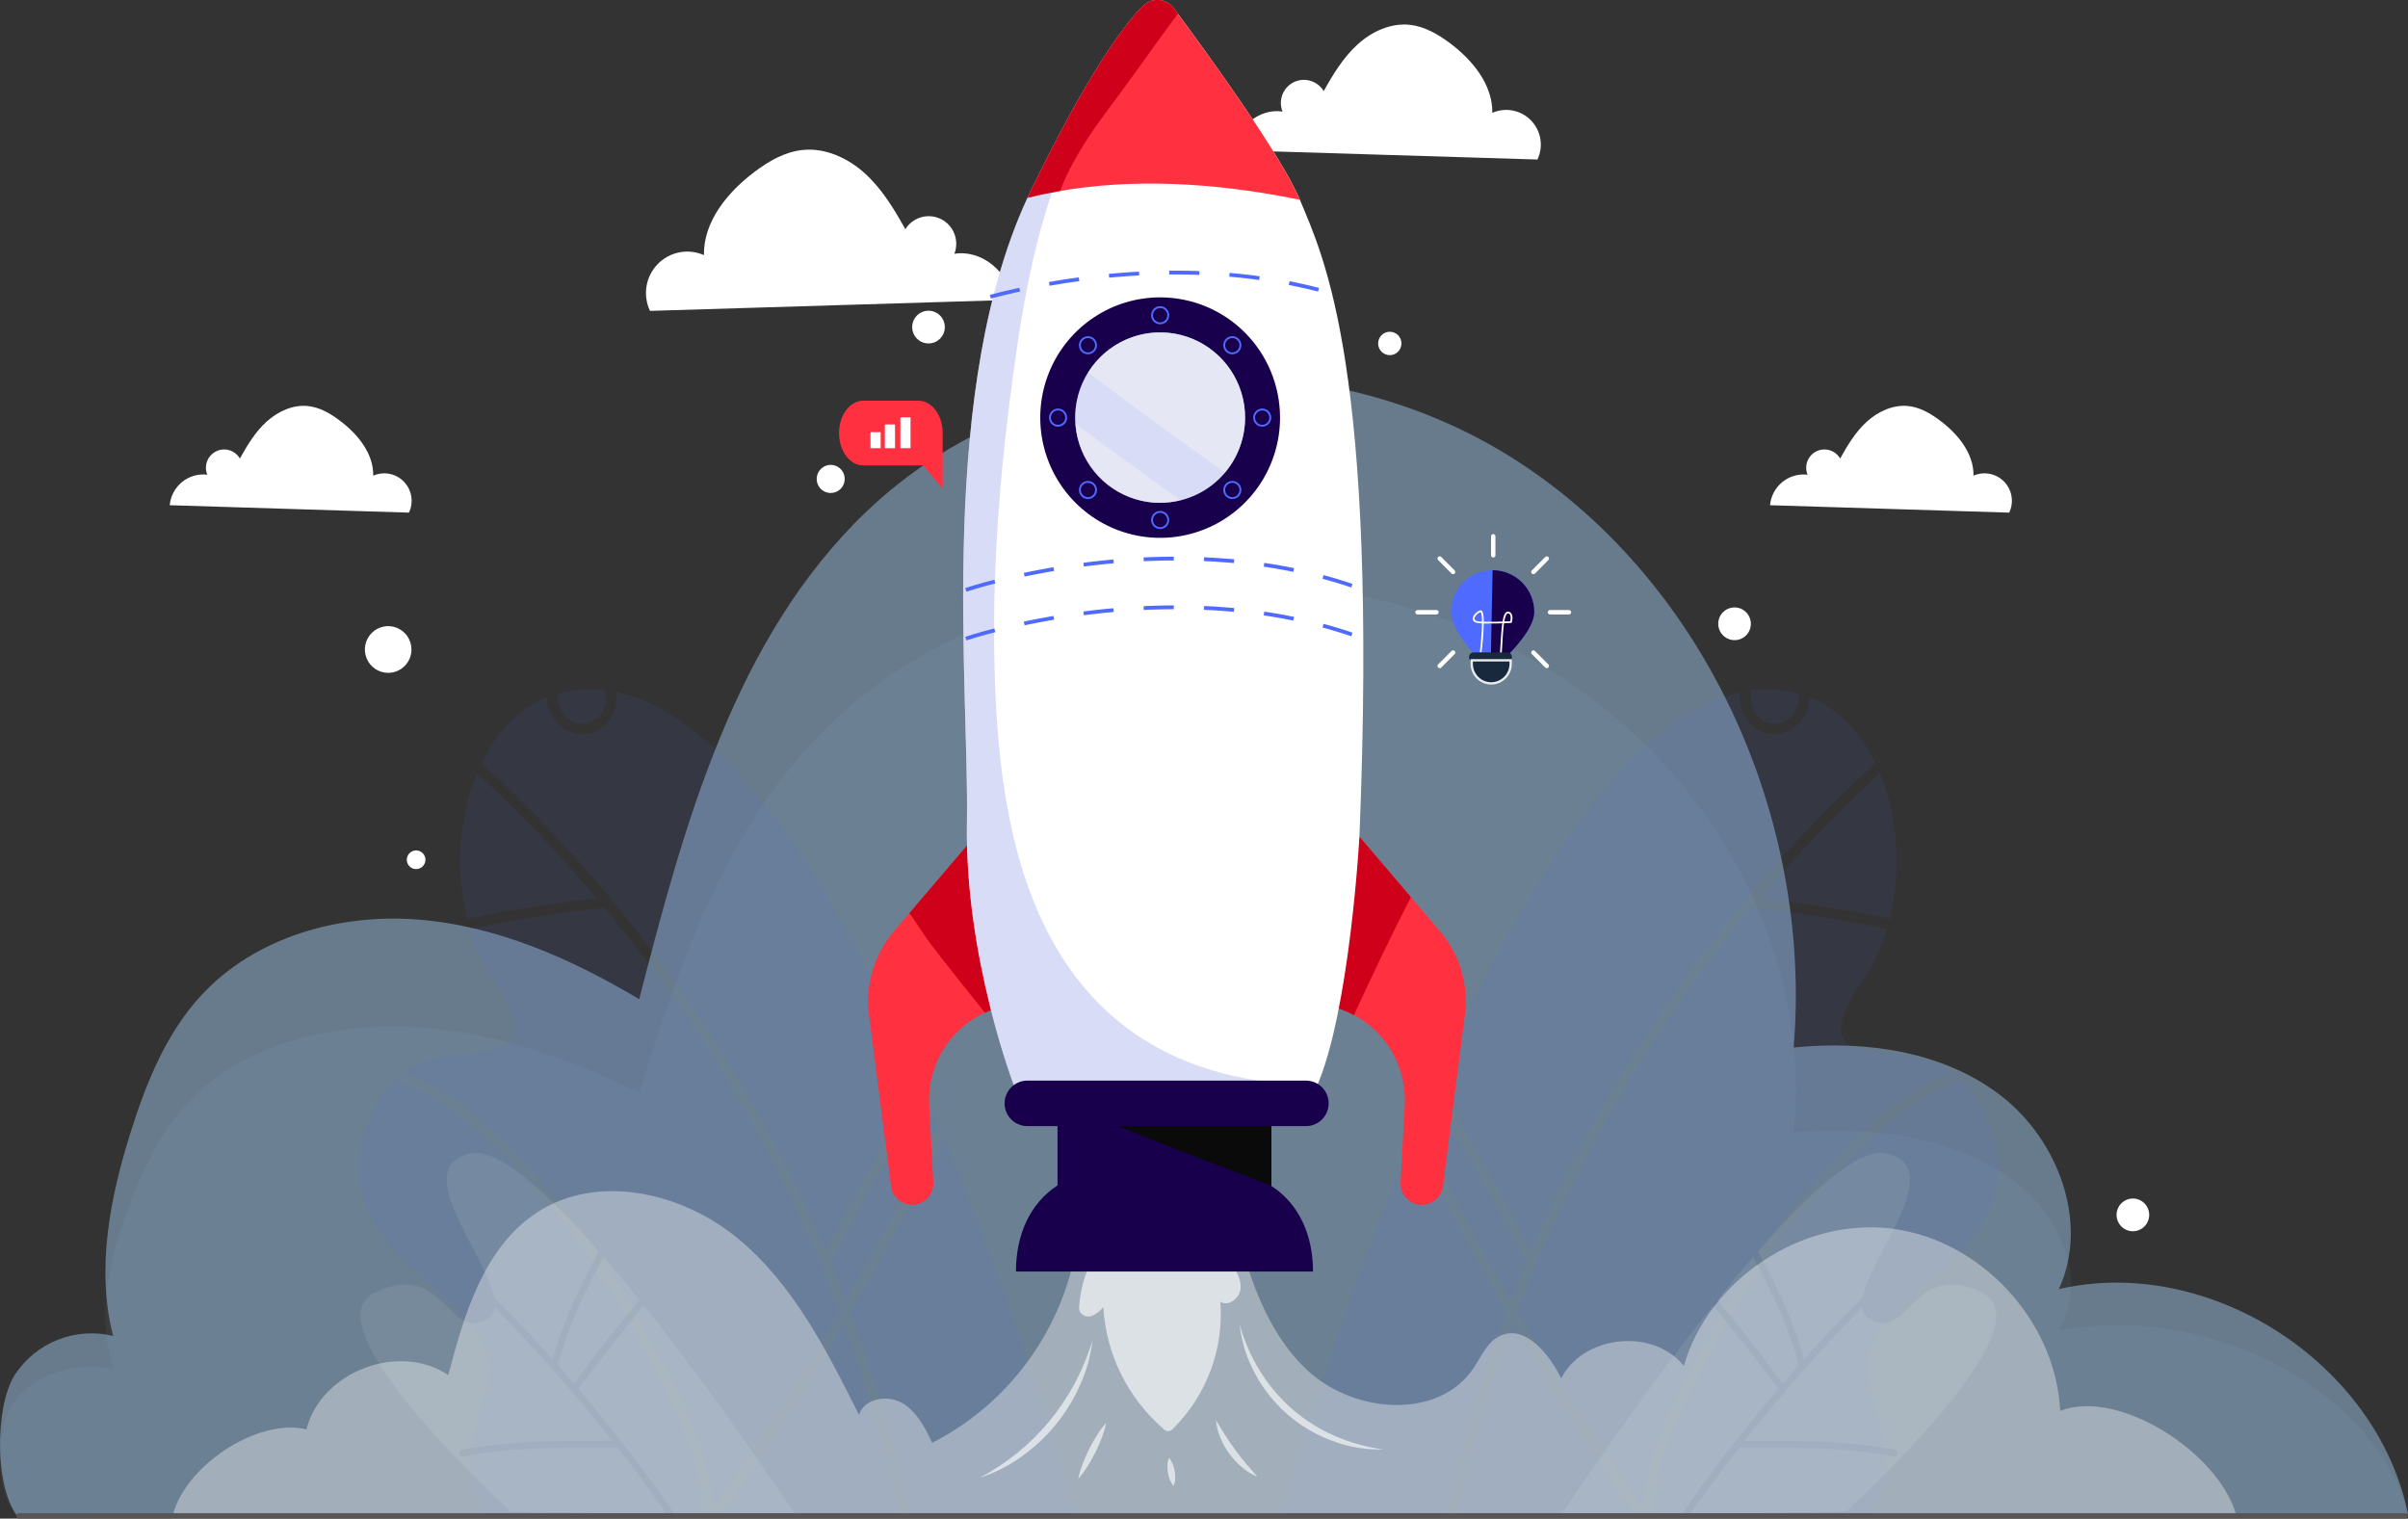 <svg width="444" height="280" viewBox="0 0 444 280" fill="none" xmlns="http://www.w3.org/2000/svg">
<rect x="0" y="0" width="444" height="280" fill="#333333" stroke="none"/>
<g clip-path="url(#clip0_152_37503)">
<path d="M119.853 57.321C119.181 55.914 118.955 54.335 119.206 52.795C119.456 51.255 120.17 49.829 121.253 48.709C122.335 47.589 123.734 46.828 125.261 46.529C126.787 46.23 128.369 46.407 129.792 47.036C129.708 40.779 134.196 35.377 139.208 31.627C141.791 29.684 144.697 28.02 147.9 27.663C152.117 27.184 156.334 29.121 159.479 31.977C162.624 34.833 164.865 38.545 166.932 42.262C167.6 41.185 168.645 40.397 169.862 40.052C171.079 39.707 172.381 39.83 173.512 40.398C174.644 40.965 175.523 41.935 175.978 43.119C176.433 44.303 176.432 45.614 175.973 46.796C180.978 45.967 186.209 50.216 186.429 55.294" fill="white"/>
<path d="M283.486 29.412C284.044 28.234 284.23 26.912 284.019 25.625C283.808 24.338 283.209 23.146 282.303 22.21C281.398 21.273 280.228 20.637 278.952 20.386C277.675 20.134 276.353 20.28 275.162 20.804C275.233 15.564 271.474 11.024 267.276 7.902C265.113 6.296 262.678 4.884 259.998 4.579C256.466 4.184 252.94 5.803 250.311 8.2C247.683 10.596 245.791 13.692 244.073 16.808C243.526 15.885 242.651 15.203 241.625 14.898C240.598 14.594 239.495 14.689 238.535 15.165C237.575 15.642 236.83 16.464 236.449 17.467C236.068 18.471 236.078 19.581 236.478 20.577C232.293 19.884 227.908 23.447 227.728 27.702" fill="white"/>
<path d="M75.403 94.519C75.848 93.587 75.997 92.541 75.831 91.521C75.666 90.502 75.193 89.558 74.476 88.816C73.76 88.074 72.834 87.57 71.823 87.371C70.812 87.172 69.765 87.289 68.822 87.705C68.88 83.56 65.91 79.971 62.59 77.504C60.873 76.208 58.955 75.114 56.83 74.874C54.04 74.563 51.25 75.846 49.164 77.737C47.078 79.628 45.599 82.083 44.23 84.544C43.802 83.807 43.11 83.261 42.295 83.015C41.48 82.77 40.603 82.844 39.841 83.222C39.078 83.6 38.487 84.255 38.187 85.053C37.887 85.852 37.9 86.735 38.224 87.523C37.399 87.424 36.562 87.492 35.763 87.722C34.964 87.953 34.219 88.343 33.573 88.868C32.926 89.393 32.392 90.042 32.001 90.778C31.609 91.514 31.369 92.321 31.295 93.152" fill="white"/>
<path d="M370.469 94.519C370.913 93.587 371.063 92.541 370.897 91.521C370.732 90.502 370.259 89.558 369.542 88.816C368.825 88.074 367.899 87.57 366.889 87.371C365.878 87.172 364.831 87.289 363.888 87.705C363.946 83.56 360.976 79.971 357.656 77.504C355.938 76.208 354.02 75.114 351.902 74.874C349.106 74.563 346.316 75.846 344.23 77.737C342.144 79.628 340.665 82.083 339.296 84.544C338.867 83.807 338.176 83.261 337.361 83.015C336.546 82.77 335.669 82.844 334.907 83.222C334.144 83.6 333.553 84.255 333.253 85.053C332.953 85.852 332.966 86.735 333.29 87.523C332.465 87.426 331.629 87.495 330.831 87.727C330.033 87.958 329.29 88.348 328.644 88.873C327.999 89.397 327.465 90.046 327.074 90.781C326.683 91.516 326.443 92.322 326.367 93.152" fill="white"/>
<path d="M322.834 115.012C322.834 114.415 322.658 113.831 322.327 113.335C321.996 112.839 321.526 112.452 320.977 112.223C320.427 111.995 319.822 111.935 319.238 112.052C318.654 112.168 318.118 112.456 317.697 112.878C317.276 113.3 316.989 113.838 316.873 114.423C316.757 115.009 316.817 115.615 317.045 116.167C317.272 116.718 317.658 117.19 318.153 117.521C318.648 117.853 319.23 118.03 319.825 118.03C320.22 118.031 320.612 117.954 320.978 117.802C321.343 117.651 321.675 117.428 321.955 117.148C322.234 116.868 322.456 116.534 322.607 116.168C322.758 115.801 322.835 115.408 322.834 115.012Z" fill="white"/>
<path d="M155.753 88.307C155.753 87.795 155.602 87.294 155.318 86.868C155.034 86.442 154.631 86.11 154.159 85.914C153.687 85.718 153.167 85.666 152.666 85.766C152.165 85.866 151.705 86.113 151.344 86.475C150.982 86.838 150.736 87.299 150.637 87.802C150.537 88.304 150.588 88.825 150.784 89.299C150.979 89.772 151.31 90.177 151.735 90.461C152.16 90.746 152.659 90.898 153.17 90.898C153.855 90.898 154.512 90.625 154.997 90.139C155.481 89.653 155.753 88.994 155.753 88.307Z" fill="white"/>
<path d="M174.21 60.314C174.212 59.716 174.036 59.132 173.706 58.634C173.376 58.137 172.906 57.749 172.355 57.52C171.805 57.291 171.2 57.23 170.615 57.347C170.031 57.463 169.494 57.751 169.073 58.173C168.652 58.596 168.365 59.134 168.249 59.72C168.133 60.306 168.193 60.913 168.422 61.465C168.65 62.017 169.037 62.488 169.533 62.819C170.029 63.151 170.612 63.327 171.207 63.325C172.003 63.324 172.766 63.006 173.329 62.441C173.892 61.877 174.209 61.112 174.21 60.314Z" fill="white"/>
<path d="M162.198 55.132C162.198 54.962 162.148 54.795 162.054 54.654C161.959 54.512 161.825 54.401 161.668 54.336C161.511 54.271 161.338 54.254 161.172 54.287C161.005 54.321 160.852 54.403 160.732 54.523C160.612 54.644 160.53 54.797 160.497 54.964C160.464 55.131 160.481 55.304 160.546 55.462C160.611 55.619 160.721 55.754 160.862 55.848C161.003 55.943 161.17 55.994 161.339 55.994C161.567 55.994 161.786 55.903 161.947 55.741C162.108 55.58 162.198 55.361 162.198 55.132Z" fill="white"/>
<path d="M256.259 65.482C257.447 65.482 258.409 64.517 258.409 63.325C258.409 62.134 257.447 61.169 256.259 61.169C255.071 61.169 254.108 62.134 254.108 63.325C254.108 64.517 255.071 65.482 256.259 65.482Z" fill="white"/>
<path d="M396.282 224C396.282 223.403 396.105 222.82 395.774 222.323C395.444 221.827 394.974 221.44 394.424 221.212C393.874 220.983 393.269 220.923 392.685 221.04C392.101 221.156 391.565 221.444 391.144 221.866C390.723 222.288 390.437 222.826 390.321 223.411C390.204 223.997 390.264 224.604 390.492 225.155C390.72 225.707 391.105 226.178 391.6 226.51C392.095 226.841 392.677 227.018 393.272 227.018C394.07 227.018 394.836 226.7 395.4 226.134C395.965 225.568 396.282 224.801 396.282 224Z" fill="white"/>
<path d="M78.444 158.524C78.444 158.183 78.344 157.85 78.155 157.567C77.966 157.284 77.698 157.063 77.384 156.932C77.07 156.802 76.725 156.768 76.391 156.834C76.058 156.901 75.752 157.065 75.512 157.306C75.272 157.547 75.108 157.854 75.042 158.188C74.975 158.522 75.01 158.869 75.14 159.184C75.27 159.498 75.49 159.767 75.772 159.957C76.055 160.146 76.387 160.247 76.727 160.247C77.182 160.247 77.619 160.066 77.941 159.742C78.263 159.419 78.444 158.981 78.444 158.524Z" fill="white"/>
<path d="M75.868 119.753C75.868 118.901 75.617 118.068 75.145 117.36C74.673 116.652 74.002 116.1 73.217 115.774C72.433 115.448 71.569 115.362 70.736 115.529C69.903 115.695 69.138 116.105 68.537 116.707C67.936 117.31 67.528 118.077 67.362 118.913C67.196 119.748 67.281 120.614 67.606 121.401C67.931 122.188 68.482 122.861 69.188 123.334C69.894 123.808 70.725 124.06 71.574 124.06C72.713 124.06 73.805 123.606 74.611 122.799C75.416 121.991 75.868 120.895 75.868 119.753Z" fill="white"/>
<g style="mix-blend-mode:multiply">
<g style="mix-blend-mode:multiply" opacity="0.68">
<g style="mix-blend-mode:multiply" opacity="0.68">
<path d="M3.564 280C-1.06 274.747 -1.001 259.533 2.673 253.574C4.58 250.623 7.355 248.34 10.614 247.042C13.872 245.743 17.453 245.493 20.859 246.326C17.682 233.929 20.291 220.781 24.146 208.578C27.007 199.511 30.695 190.443 37.139 183.487C47.053 172.767 62.519 168.408 77.056 169.548C91.593 170.688 105.329 176.757 117.858 184.238C126.176 151.853 135.495 117.635 159.59 94.486C190.317 64.964 241.47 61.525 277.771 83.767C314.071 106.009 334.265 150.616 330.726 193.137C344.043 191.809 358.296 193.83 368.912 201.998C379.529 210.165 385.251 225.509 379.62 237.686C407.312 231.319 438.252 251.242 444 279.139" fill="#A5CDF2"/>
</g>
</g>
<g style="mix-blend-mode:screen" opacity="0.24">
<g style="mix-blend-mode:screen" opacity="0.24">
<path d="M3.564 280C-1.06 275.686 -1.001 263.218 2.673 258.328C6.348 253.438 14.11 250.905 20.859 252.382C17.682 242.213 20.291 231.429 24.146 221.422C27.007 213.993 30.695 206.558 37.139 200.845C47.053 192.049 62.519 188.474 77.056 189.413C91.593 190.352 105.329 195.32 117.858 201.454C126.176 174.898 135.495 146.833 159.59 127.843C190.317 103.632 241.47 100.814 277.771 119.053C314.071 137.293 334.265 173.881 330.726 208.76C344.043 207.665 358.296 209.323 368.912 216.027C379.529 222.731 385.251 235.309 379.62 245.29C407.312 240.069 438.252 256.417 444 279.301" fill="#A5CDF2"/>
</g>
</g>
</g>
<g opacity="0.28">
<path opacity="0.28" d="M174.087 209.744C171.547 214.861 168.94 219.939 166.267 224.978C163.232 230.699 160.102 236.369 156.877 241.987C161.417 254.132 165.039 266.603 167.713 279.294L198.163 279.229C191.411 255.643 183.374 232.447 174.087 209.744Z" fill="#4F6AFF"/>
<path opacity="0.28" d="M153.241 232.776C154.184 235.048 155.099 237.332 155.986 239.629C161.949 229.201 167.58 218.596 172.88 207.814C172.94 207.682 173.031 207.566 173.145 207.477C172.331 205.534 171.5 203.591 170.652 201.648C164.521 211.782 158.746 222.115 153.325 232.647C153.3 232.692 153.272 232.735 153.241 232.776Z" fill="#4F6AFF"/>
<path opacity="0.28" d="M118.8 244.979C121.849 250.53 124.936 256.081 127.396 261.923C129.553 267.04 131.439 272.61 131.381 278.238C134.717 273.579 137.946 268.851 141.068 264.054C145.803 256.769 150.354 249.351 154.72 241.799C148.351 224.954 140.269 208.812 130.599 193.629C124.782 184.495 118.397 175.736 111.484 167.404H111.387C106.733 167.892 102.096 168.51 97.476 169.257C93.842 169.852 90.224 170.53 86.62 171.29C87.535 174.439 88.927 177.427 90.747 180.151C103.211 198.422 86.065 191.635 76.365 196.499C75.716 196.826 75.1 197.214 74.524 197.658C81.796 200.54 87.905 205.521 93.446 210.962C103.637 220.982 111.942 232.491 118.8 244.979Z" fill="#4F6AFF"/>
<path opacity="0.28" d="M159.118 254.371C158.029 250.942 156.862 247.54 155.618 244.163C148.605 256.243 141.101 268.037 132.957 279.378L165.731 279.301C163.948 270.884 161.741 262.563 159.118 254.371Z" fill="#4F6AFF"/>
<path opacity="0.28" d="M110.018 165.623C103.147 157.485 95.775 149.786 87.945 142.571C84.606 150.681 83.973 160.707 86.124 169.406C94.024 167.769 101.989 166.508 110.018 165.623Z" fill="#4F6AFF"/>
<path opacity="0.28" d="M102.888 128.154C102.571 130.945 105.032 133.879 107.97 133.439C110.631 133.044 112.368 130.013 111.632 127.493C111.608 127.411 111.592 127.326 111.587 127.24C108.669 126.879 105.708 127.099 102.875 127.888C102.888 127.976 102.893 128.065 102.888 128.154Z" fill="#4F6AFF"/>
<path opacity="0.28" d="M124.445 260.032C121.926 254.565 118.962 249.319 116.05 244.053C112.679 237.915 108.844 232.045 104.58 226.494C100.366 221.005 95.737 215.849 90.734 211.072C85.775 206.344 80.272 202.004 73.84 199.491C73.681 199.439 73.538 199.347 73.425 199.223C73.312 199.099 73.233 198.949 73.194 198.785C66.368 205.191 60.55 220.69 76.339 234.026C94.557 249.416 90.721 251.339 87.848 262.875C84.974 274.41 89.514 279.475 89.514 279.475L129.347 279.385C129.786 272.681 127.196 266.01 124.445 260.032Z" fill="#4F6AFF"/>
<path opacity="0.28" d="M88.823 140.745C98.152 149.288 106.834 158.515 114.797 168.35C129.029 185.92 140.941 205.258 150.239 225.885C150.923 227.407 151.595 228.929 152.247 230.464C157.517 220.295 163.114 210.312 169.038 200.515C169.126 200.355 169.26 200.226 169.422 200.144C169.585 200.062 169.768 200.031 169.948 200.055C154.792 165.552 134.882 131.904 113.641 127.571C114.287 131.055 111.807 134.851 108.217 135.343C104.342 135.9 100.732 132.351 100.893 128.529C95.501 130.719 91.452 135.155 88.772 140.687L88.823 140.745Z" fill="#4F6AFF"/>
<path opacity="0.28" d="M147.087 279.883C147.087 279.883 133.428 259.157 118.704 240.704C114.549 245.696 110.541 250.802 106.679 256.022L106.621 256.087C112.786 263.328 118.599 270.852 124.058 278.659C124.138 278.758 124.178 278.884 124.17 279.012C124.161 279.139 124.105 279.258 124.012 279.346L147.087 279.883Z" fill="white"/>
<path opacity="0.28" d="M105.82 255.122C109.695 249.871 113.731 244.733 117.929 239.707C115.721 236.961 113.499 234.279 111.303 231.734C107.848 238.12 104.69 244.688 102.869 251.735C103.864 252.857 104.847 253.986 105.82 255.122Z" fill="white"/>
<path opacity="0.28" d="M123.011 279.275C120.738 276.023 118.403 272.819 116.004 269.663C115.303 268.743 114.594 267.825 113.88 266.91H113.738C104.277 266.91 94.738 266.729 85.413 268.536C84.632 268.685 84.302 267.493 85.084 267.338C94.254 265.563 103.612 265.647 112.918 265.666C106.14 257.066 98.891 248.849 91.206 241.054C91.168 241.495 91.024 241.92 90.785 242.293C90.547 242.665 90.221 242.974 89.837 243.191C82.526 247.466 81.919 232.18 69.126 238.301C56.333 244.422 94.131 278.646 94.131 278.646L123.076 279.294L123.011 279.275Z" fill="white"/>
<path opacity="0.28" d="M97.567 245.905C99.027 247.464 100.465 249.038 101.881 250.627C103.819 243.632 106.977 237.103 110.432 230.736C100.829 219.725 91.768 211.577 86.789 212.665C75.345 215.159 89.514 231.112 91.096 239.221C93.288 241.41 95.445 243.638 97.567 245.905Z" fill="white"/>
</g>
<g opacity="0.28">
<path opacity="0.28" d="M260.463 209.744C263.003 214.861 265.61 219.939 268.284 224.978C271.319 230.699 274.449 236.369 277.674 241.987C273.131 254.131 269.508 266.603 266.837 279.294L236.388 279.229C243.139 255.643 251.176 232.447 260.463 209.744Z" fill="#4F6AFF"/>
<path opacity="0.28" d="M281.31 232.776C280.363 235.048 279.448 237.332 278.565 239.629C272.607 229.201 266.975 218.596 261.671 207.814C261.611 207.682 261.52 207.566 261.406 207.477C262.22 205.534 263.051 203.591 263.899 201.648C270.03 211.782 275.805 222.115 281.226 232.647C281.251 232.692 281.279 232.735 281.31 232.776Z" fill="#4F6AFF"/>
<path opacity="0.28" d="M315.75 244.979C312.702 250.53 309.615 256.081 307.155 261.923C304.998 267.04 303.112 272.61 303.17 278.238C299.829 273.579 296.6 268.851 293.483 264.054C288.747 256.769 284.197 249.351 279.831 241.799C286.197 224.953 294.28 208.81 303.952 193.629C309.765 184.493 316.147 175.734 323.061 167.404H323.164C327.814 167.892 332.451 168.51 337.075 169.257C340.713 169.852 344.331 170.53 347.931 171.29C347.016 174.439 345.624 177.427 343.804 180.151C331.34 198.422 348.486 191.635 358.186 196.499C358.832 196.826 359.447 197.214 360.02 197.658C352.748 200.54 346.639 205.521 341.104 210.962C330.914 220.982 322.609 232.491 315.75 244.979Z" fill="#4F6AFF"/>
<path opacity="0.28" d="M275.426 254.371C276.524 250.942 277.693 247.54 278.933 244.163C285.946 256.242 293.45 268.037 301.594 279.378L268.819 279.301C270.604 270.885 272.809 262.564 275.426 254.371Z" fill="#4F6AFF"/>
<path opacity="0.28" d="M324.533 165.623C331.413 157.482 338.796 149.783 346.639 142.571C349.978 150.681 350.611 160.707 348.46 169.406C340.538 167.769 332.563 166.508 324.533 165.623Z" fill="#4F6AFF"/>
<path opacity="0.28" d="M331.663 128.154C331.979 130.945 329.519 133.879 326.58 133.439C323.913 133.044 322.176 130.013 322.919 127.493C322.944 127.411 322.957 127.326 322.957 127.24C325.878 126.878 328.84 127.099 331.676 127.888C331.656 127.975 331.652 128.065 331.663 128.154Z" fill="#4F6AFF"/>
<path opacity="0.28" d="M310.106 260.032C312.618 254.565 315.589 249.319 318.501 244.053C321.87 237.914 325.705 232.043 329.971 226.494C334.183 221.003 338.812 215.847 343.817 211.072C348.776 206.344 354.279 202.004 360.711 199.491C360.87 199.439 361.013 199.347 361.126 199.223C361.239 199.099 361.318 198.949 361.357 198.785C368.183 205.191 374.001 220.69 358.212 234.026C339.948 249.442 343.784 251.339 346.639 262.875C349.493 274.41 344.973 279.475 344.973 279.475L305.14 279.385C304.765 272.681 307.355 266.01 310.106 260.032Z" fill="#4F6AFF"/>
<path opacity="0.28" d="M345.728 140.745C336.395 149.287 327.709 158.515 319.741 168.35C305.51 185.921 293.596 205.259 284.293 225.885C283.609 227.407 282.943 228.929 282.285 230.464C277.019 220.295 271.422 210.312 265.494 200.515C265.408 200.355 265.275 200.225 265.113 200.143C264.952 200.061 264.769 200.03 264.59 200.055C279.747 165.552 299.657 131.904 320.897 127.571C320.251 131.055 322.731 134.851 326.322 135.343C330.197 135.9 333.807 132.351 333.645 128.529C339.038 130.719 343.087 135.155 345.767 140.687L345.728 140.745Z" fill="#4F6AFF"/>
<path opacity="0.28" d="M287.451 279.883C287.451 279.883 301.11 259.157 315.834 240.704C319.989 245.696 323.997 250.802 327.859 256.022L327.91 256.087C321.75 263.315 315.937 270.835 310.474 278.646C310.394 278.745 310.354 278.871 310.362 278.999C310.37 279.126 310.427 279.245 310.519 279.333L287.451 279.883Z" fill="white"/>
<path opacity="0.28" d="M328.731 255.122C324.856 249.871 320.82 244.733 316.622 239.707C318.831 236.961 321.052 234.279 323.248 231.734C326.703 238.12 329.861 244.688 331.682 251.735C330.688 252.857 329.704 253.986 328.731 255.122Z" fill="white"/>
<path opacity="0.28" d="M311.539 279.275C313.812 276.023 316.148 272.819 318.546 269.663C319.248 268.743 319.956 267.826 320.671 266.91H320.813C330.267 266.91 339.812 266.729 349.138 268.536C349.919 268.685 350.248 267.493 349.467 267.338C340.297 265.563 330.939 265.647 321.633 265.667C328.411 257.066 335.659 248.849 343.345 241.054C343.382 241.495 343.527 241.92 343.765 242.293C344.004 242.665 344.329 242.974 344.714 243.191C352.024 247.466 352.631 232.18 365.425 238.301C378.218 244.422 340.445 278.627 340.445 278.627L311.507 279.275H311.539Z" fill="white"/>
<path opacity="0.28" d="M343.454 239.202C345.037 231.112 359.205 215.159 347.755 212.646C342.776 211.558 333.722 219.732 324.119 230.717C327.568 237.084 330.758 243.612 332.67 250.608C334.09 249.018 335.528 247.445 336.983 245.886C339.115 243.632 341.272 241.404 343.454 239.202Z" fill="white"/>
</g>
<g opacity="0.61">
<path opacity="0.61" d="M31.727 280C33.555 270.66 47.266 261.353 56.507 263.542C59.174 252.913 73.608 247.395 82.655 253.548C85.607 242.246 89.268 229.907 99.046 223.54C110.173 216.286 125.678 219.835 135.953 228.268C146.228 236.701 152.447 248.995 158.382 260.88C159.318 257.881 163.548 257.104 166.28 258.652C169.012 260.2 170.549 263.186 171.879 266.036C179.312 262.238 185.682 256.637 190.408 249.743C195.135 242.849 198.069 234.879 198.944 226.558L226.636 220.677C229.297 232.129 232.332 244.267 240.805 252.415C249.278 260.563 265.107 262.013 271.687 252.279C273.14 250.122 274.206 247.44 276.557 246.326C281.168 244.131 285.598 249.565 287.864 254.144C291.952 246.119 304.849 244.804 310.467 251.845C315.117 235.866 332.186 224.551 348.667 226.52C365.147 228.489 379.084 243.509 379.865 260.135C390.766 255.932 409.036 267.908 412.271 279.165" fill="white"/>
</g>
<g opacity="0.79">
<path opacity="0.79" d="M200.824 233.418C199.809 235.717 199.191 238.172 198.996 240.678C198.943 241.056 198.976 241.442 199.093 241.805C199.308 242.195 199.658 242.493 200.077 242.642C200.495 242.791 200.954 242.781 201.366 242.615C202.184 242.256 202.897 241.694 203.439 240.983C203.685 245.25 204.78 249.426 206.66 253.262C208.54 257.099 211.167 260.519 214.385 263.322C214.495 263.486 214.644 263.621 214.818 263.714C214.992 263.807 215.186 263.856 215.383 263.856C215.58 263.856 215.775 263.807 215.949 263.714C216.123 263.621 216.271 263.486 216.381 263.322C219.414 260.291 221.756 256.638 223.247 252.613C224.737 248.587 225.341 244.286 225.015 240.005C226.52 240.989 228.606 239.357 228.748 237.543C228.89 235.73 227.812 234.091 226.778 232.601" fill="white"/>
</g>
<path d="M234.424 218.669V205.035H194.992V218.566C189.825 221.927 187.326 227.809 187.326 234.441H242.096C242.096 227.809 239.591 222.031 234.424 218.669Z" fill="#18004C"/>
<path d="M207.851 208.293C216.485 211.836 234.425 218.618 234.425 218.618V205.016H199.875C202.51 206.175 205.209 207.205 207.851 208.293Z" fill="#0A0A0A"/>
<path d="M250.621 154.23L265.526 171.718C267.32 173.822 268.654 176.28 269.443 178.932C270.232 181.585 270.457 184.374 270.105 187.12L266.049 218.728C265.982 219.255 265.808 219.762 265.539 220.22C265.27 220.678 264.911 221.076 264.484 221.391C264.058 221.705 263.572 221.93 263.056 222.051C262.54 222.173 262.005 222.188 261.484 222.096C260.542 221.927 259.695 221.419 259.1 220.668C258.506 219.916 258.205 218.973 258.255 218.015L259.017 203.766C259.241 199.526 257.942 195.346 255.355 191.985C252.768 188.624 249.065 186.305 244.919 185.449L250.621 154.23Z" fill="#FF3040"/>
<path d="M179.726 154.23L164.815 171.718C163.023 173.823 161.691 176.281 160.903 178.934C160.116 181.586 159.891 184.375 160.242 187.12L164.298 218.728C164.366 219.255 164.54 219.762 164.809 220.22C165.078 220.678 165.436 221.076 165.863 221.391C166.29 221.705 166.776 221.93 167.291 222.051C167.807 222.173 168.342 222.188 168.864 222.096C169.805 221.927 170.653 221.419 171.247 220.668C171.842 219.916 172.142 218.973 172.093 218.015L171.331 203.766C171.106 199.526 172.405 195.346 174.992 191.985C177.579 188.624 181.282 186.305 185.428 185.449L179.726 154.23Z" fill="#FF3040"/>
<path d="M260.153 165.416L250.621 154.23L244.919 185.449C246.567 185.794 248.158 186.369 249.646 187.159C252.998 179.846 256.479 172.579 260.153 165.416Z" fill="#CF0019"/>
<path d="M171.743 174.244C174.972 178.441 178.298 182.58 181.604 186.725C182.825 186.147 184.108 185.712 185.428 185.43L179.725 154.23L167.688 168.363C169.179 170.422 170.516 172.657 171.743 174.244Z" fill="#CF0019"/>
<path d="M187.056 200.398C187.056 200.398 177.847 176.653 178.286 151.594C178.725 126.534 172.59 71.137 190.123 35.053C200.585 13.576 207.147 4.741 210.737 1.114C211.12 0.729 211.58 0.431 212.088 0.241C212.595 0.05 213.138 -0.028 213.678 0.01C214.219 0.049 214.745 0.204 215.22 0.465C215.696 0.726 216.109 1.086 216.433 1.522C221.948 8.925 236.15 28.389 239.682 36.841C244.067 47.392 254.148 67.62 250.661 154.23C250.661 154.23 248.904 186.33 242.769 200.398H187.056Z" fill="white"/>
<path opacity="0.37" d="M187.592 63.591C190.143 46.375 194.315 28.531 204.66 14.204C205.052 13.649 205.559 13.185 206.146 12.844C208.768 8.576 211.474 4.359 214.063 0.078C213.467 -0.035 212.852 0.001 212.272 0.181C211.692 0.362 211.165 0.682 210.737 1.114C207.147 4.741 200.585 13.576 190.123 35.053C172.59 71.111 178.725 126.508 178.286 151.568C177.847 176.627 187.056 200.372 187.056 200.372L243.189 200.113C188.522 199.569 184.105 150.344 183.381 123.14C182.858 103.269 184.679 83.249 187.592 63.591Z" fill="#95A1E6"/>
<path d="M232.559 35.539C234.935 35.915 237.303 36.347 239.663 36.835C236.149 28.382 221.948 8.919 216.414 1.516C216.09 1.08 215.676 0.719 215.201 0.458C214.725 0.198 214.2 0.042 213.659 0.004C213.118 -0.035 212.576 0.044 212.068 0.234C211.561 0.425 211.1 0.723 210.718 1.108C207.147 4.741 200.585 13.576 190.123 35.053C189.897 35.52 189.697 35.993 189.478 36.459C203.498 32.981 218.351 33.292 232.559 35.539Z" fill="#FF3040"/>
<path d="M205.022 19.237C209.168 13.738 213.043 8.038 217.195 2.546C216.93 2.183 216.672 1.84 216.433 1.522C216.109 1.086 215.696 0.726 215.22 0.465C214.745 0.204 214.219 0.049 213.678 0.01C213.138 -0.028 212.595 0.05 212.088 0.241C211.58 0.431 211.12 0.729 210.737 1.114C207.147 4.741 200.585 13.576 190.123 35.053C189.897 35.52 189.697 35.993 189.478 36.459C191.46 35.967 193.456 35.559 195.464 35.209C197.673 29.412 201.263 24.218 205.022 19.237Z" fill="#CF0019"/>
<path d="M240.799 207.633H189.419C188.87 207.633 188.325 207.524 187.818 207.313C187.31 207.102 186.849 206.793 186.46 206.403C186.071 206.014 185.763 205.551 185.553 205.042C185.343 204.533 185.234 203.987 185.234 203.436C185.236 202.324 185.678 201.258 186.462 200.472C187.247 199.686 188.31 199.245 189.419 199.245H240.799C241.908 199.245 242.971 199.686 243.756 200.472C244.54 201.258 244.982 202.324 244.984 203.436C244.984 203.987 244.875 204.533 244.665 205.042C244.455 205.551 244.147 206.014 243.758 206.403C243.369 206.793 242.908 207.102 242.4 207.313C241.893 207.524 241.348 207.633 240.799 207.633Z" fill="#18004C"/>
<path d="M213.914 54.828C209.542 54.828 205.268 56.128 201.633 58.564C197.998 61 195.164 64.463 193.491 68.514C191.818 72.565 191.38 77.023 192.233 81.324C193.086 85.624 195.192 89.575 198.283 92.675C201.375 95.776 205.314 97.888 209.602 98.743C213.89 99.599 218.335 99.159 222.374 97.481C226.413 95.803 229.866 92.962 232.295 89.316C234.724 85.67 236.02 81.383 236.02 76.998C236.018 71.119 233.689 65.481 229.544 61.323C225.398 57.166 219.777 54.829 213.914 54.828ZM213.914 92.712C210.816 92.712 207.787 91.79 205.21 90.063C202.634 88.337 200.626 85.883 199.44 83.012C198.254 80.14 197.944 76.981 198.548 73.933C199.153 70.885 200.645 68.085 202.836 65.888C205.027 63.69 207.819 62.194 210.858 61.587C213.897 60.981 217.047 61.292 219.91 62.481C222.773 63.671 225.22 65.685 226.941 68.269C228.663 70.853 229.581 73.891 229.581 76.998C229.578 81.164 227.926 85.157 224.988 88.101C222.05 91.045 218.067 92.699 213.914 92.699V92.712Z" fill="#18004C"/>
<path opacity="0.37" d="M217.434 92.317C225.865 90.368 231.125 81.933 229.181 73.476C227.238 65.02 218.827 59.745 210.396 61.694C201.964 63.643 196.704 72.078 198.648 80.535C200.591 88.991 209.002 94.266 217.434 92.317Z" fill="#95A1E6"/>
<g opacity="0.6">
<path opacity="0.6" d="M198.306 78.093C198.453 80.382 199.101 82.611 200.203 84.621C201.306 86.631 202.836 88.373 204.685 89.723C206.534 91.073 208.657 91.998 210.903 92.433C213.149 92.868 215.462 92.802 217.68 92.239C211.153 87.614 204.695 82.899 198.306 78.093Z" fill="#FCFAF5"/>
<path opacity="0.6" d="M225.875 87.115C227.257 85.467 228.287 83.55 228.899 81.485C229.512 79.42 229.694 77.251 229.434 75.112C229.174 72.974 228.479 70.911 227.39 69.054C226.302 67.197 224.844 65.584 223.107 64.316C221.37 63.048 219.392 62.152 217.295 61.684C215.198 61.216 213.028 61.186 210.919 61.596C208.81 62.005 206.808 62.846 205.037 64.065C203.265 65.284 201.763 66.856 200.624 68.682C208.942 74.978 217.359 81.122 225.875 87.115Z" fill="#FCFAF5"/>
</g>
<path d="M215.406 58.124C215.406 57.829 215.319 57.539 215.155 57.293C214.991 57.047 214.758 56.855 214.486 56.742C214.213 56.629 213.913 56.599 213.624 56.657C213.334 56.715 213.068 56.857 212.86 57.066C212.651 57.276 212.509 57.542 212.452 57.833C212.394 58.123 212.423 58.424 212.536 58.697C212.649 58.97 212.841 59.204 213.086 59.368C213.331 59.533 213.62 59.621 213.915 59.621C214.111 59.621 214.305 59.583 214.487 59.508C214.668 59.434 214.833 59.324 214.971 59.184C215.11 59.045 215.22 58.88 215.295 58.698C215.369 58.516 215.407 58.321 215.406 58.124V58.124Z" stroke="#4F6AFF" stroke-width="0.35" stroke-miterlimit="10"/>
<path d="M215.406 95.872C215.405 95.577 215.317 95.288 215.152 95.043C214.987 94.798 214.754 94.607 214.481 94.495C214.208 94.382 213.909 94.354 213.62 94.412C213.331 94.471 213.065 94.614 212.858 94.823C212.65 95.033 212.508 95.299 212.451 95.589C212.394 95.879 212.424 96.18 212.537 96.453C212.65 96.726 212.841 96.959 213.087 97.123C213.332 97.287 213.62 97.375 213.915 97.375C214.111 97.375 214.306 97.336 214.487 97.26C214.668 97.185 214.833 97.074 214.972 96.934C215.11 96.795 215.22 96.629 215.295 96.447C215.369 96.265 215.407 96.069 215.406 95.872V95.872Z" stroke="#4F6AFF" stroke-width="0.35" stroke-miterlimit="10"/>
<path d="M228.277 64.712C228.486 64.502 228.627 64.236 228.685 63.946C228.742 63.655 228.712 63.355 228.599 63.081C228.486 62.808 228.295 62.575 228.05 62.41C227.805 62.246 227.516 62.158 227.221 62.158C226.926 62.158 226.638 62.246 226.393 62.41C226.148 62.575 225.956 62.808 225.843 63.081C225.73 63.355 225.701 63.655 225.758 63.946C225.815 64.236 225.957 64.502 226.165 64.712C226.304 64.852 226.468 64.963 226.649 65.039C226.83 65.115 227.025 65.153 227.221 65.153C227.418 65.153 227.612 65.115 227.793 65.039C227.975 64.963 228.139 64.852 228.277 64.712V64.712Z" stroke="#4F6AFF" stroke-width="0.35" stroke-miterlimit="10"/>
<path d="M200.604 91.844C201.428 91.844 202.096 91.174 202.096 90.347C202.096 89.521 201.428 88.851 200.604 88.851C199.78 88.851 199.112 89.521 199.112 90.347C199.112 91.174 199.78 91.844 200.604 91.844Z" stroke="#4F6AFF" stroke-width="0.35" stroke-miterlimit="10"/>
<path d="M232.733 78.495C233.028 78.495 233.316 78.407 233.562 78.243C233.807 78.078 233.998 77.844 234.111 77.571C234.224 77.298 234.254 76.997 234.196 76.707C234.139 76.416 233.996 76.15 233.788 75.941C233.579 75.731 233.313 75.589 233.024 75.531C232.735 75.473 232.435 75.503 232.162 75.616C231.89 75.729 231.657 75.921 231.493 76.167C231.329 76.413 231.241 76.703 231.241 76.998C231.241 77.395 231.398 77.776 231.678 78.056C231.958 78.337 232.337 78.495 232.733 78.495Z" stroke="#4F6AFF" stroke-width="0.35" stroke-miterlimit="10"/>
<path d="M195.096 78.495C195.391 78.493 195.678 78.404 195.923 78.239C196.167 78.074 196.358 77.84 196.47 77.567C196.581 77.293 196.61 76.992 196.552 76.703C196.494 76.413 196.351 76.147 196.142 75.938C195.933 75.73 195.667 75.588 195.378 75.531C195.089 75.473 194.789 75.503 194.517 75.617C194.245 75.73 194.012 75.922 193.849 76.168C193.685 76.414 193.598 76.703 193.598 76.998C193.597 77.196 193.635 77.391 193.71 77.573C193.785 77.756 193.896 77.921 194.035 78.061C194.174 78.2 194.34 78.31 194.522 78.384C194.704 78.459 194.899 78.496 195.096 78.495V78.495Z" stroke="#4F6AFF" stroke-width="0.35" stroke-miterlimit="10"/>
<path d="M226.165 91.403C226.374 91.612 226.64 91.754 226.929 91.812C227.218 91.869 227.518 91.84 227.791 91.726C228.063 91.613 228.296 91.421 228.46 91.175C228.623 90.929 228.711 90.64 228.711 90.344C228.711 90.049 228.623 89.759 228.46 89.513C228.296 89.267 228.063 89.076 227.791 88.962C227.518 88.849 227.218 88.819 226.929 88.877C226.64 88.934 226.374 89.076 226.165 89.285C226.026 89.424 225.915 89.589 225.839 89.77C225.764 89.952 225.725 90.147 225.725 90.344C225.725 90.541 225.764 90.736 225.839 90.918C225.915 91.1 226.026 91.265 226.165 91.403V91.403Z" stroke="#4F6AFF" stroke-width="0.35" stroke-miterlimit="10"/>
<path d="M200.604 65.152C201.428 65.152 202.096 64.482 202.096 63.656C202.096 62.83 201.428 62.16 200.604 62.16C199.78 62.16 199.112 62.83 199.112 63.656C199.112 64.482 199.78 65.152 200.604 65.152Z" stroke="#4F6AFF" stroke-width="0.35" stroke-miterlimit="10"/>
<path d="M178.085 108.762C178.085 108.762 215.128 96.177 249.769 108.159" stroke="#4F6AFF" stroke-width="0.7" stroke-miterlimit="10" stroke-dasharray="5.56 5.56"/>
<path d="M182.605 54.705C192.938 51.971 219.526 46.544 245.629 54.109" stroke="#4F6AFF" stroke-width="0.7" stroke-miterlimit="10" stroke-dasharray="5.56 5.56"/>
<path d="M178.085 117.745C178.085 117.745 215.128 105.16 249.769 117.149" stroke="#4F6AFF" stroke-width="0.7" stroke-miterlimit="10" stroke-dasharray="5.56 5.56"/>
<g opacity="0.79">
<path opacity="0.79" d="M228.561 244.221C229.413 247.242 230.682 250.128 232.332 252.797C235.591 258.106 240.4 262.281 246.107 264.753C248.976 266 252.003 266.841 255.103 267.253C251.908 267.347 248.726 266.817 245.732 265.692C239.614 263.474 234.526 259.072 231.441 253.328C229.902 250.508 228.924 247.415 228.561 244.221Z" fill="white"/>
</g>
<g opacity="0.79">
<path opacity="0.79" d="M201.418 247.272C201.071 250.113 200.289 252.883 199.1 255.485C197.919 258.104 196.399 260.556 194.579 262.778C192.753 264.992 190.64 266.953 188.296 268.607C185.968 270.282 183.395 271.584 180.669 272.467C183.138 271.139 185.479 269.584 187.663 267.823C191.977 264.3 195.553 259.955 198.183 255.038C199.501 252.556 200.584 249.956 201.418 247.272Z" fill="white"/>
</g>
<g opacity="0.79">
<path opacity="0.79" d="M203.962 262.344C203.767 263.301 203.488 264.24 203.129 265.148C202.78 266.055 202.399 266.936 201.967 267.797C201.534 268.659 201.062 269.501 200.552 270.323C200.039 271.158 199.456 271.946 198.809 272.681C199.008 271.722 199.289 270.781 199.648 269.87C199.997 268.963 200.378 268.082 200.811 267.221C201.243 266.359 201.715 265.517 202.225 264.701C202.735 263.866 203.316 263.078 203.962 262.344Z" fill="white"/>
</g>
<g opacity="0.79">
<path opacity="0.79" d="M215.542 268.801C215.845 269.162 216.085 269.572 216.252 270.013C216.419 270.429 216.538 270.864 216.607 271.308C216.677 271.736 216.703 272.17 216.685 272.603C216.665 273.074 216.569 273.537 216.4 273.976C216.093 273.618 215.851 273.208 215.684 272.765C215.515 272.349 215.398 271.914 215.335 271.47C215.262 271.042 215.236 270.608 215.257 270.175C215.273 269.704 215.369 269.24 215.542 268.801Z" fill="white"/>
</g>
<g opacity="0.79">
<path opacity="0.79" d="M224.208 261.884L225.932 264.675C226.507 265.576 227.114 266.45 227.734 267.305C228.354 268.16 229.026 268.996 229.704 269.812L231.841 272.292C230.807 271.857 229.846 271.263 228.993 270.531C228.131 269.806 227.36 268.979 226.694 268.069C226.029 267.16 225.474 266.176 225.041 265.135C224.594 264.103 224.313 263.005 224.208 261.884Z" fill="white"/>
</g>
<path d="M159.163 85.814H170.206L173.816 90.076V79.848C173.816 76.552 171.821 73.883 169.354 73.883H159.163C156.703 73.883 154.707 76.552 154.707 79.848C154.707 83.139 156.703 85.814 159.163 85.814Z" fill="#FF3040"/>
<path d="M165.027 78.261H163.154V82.646H165.027V78.261Z" fill="white"/>
<path d="M162.38 79.686H160.507V82.64H162.38V79.686Z" fill="white"/>
<path d="M167.888 76.947H166.016V82.64H167.888V76.947Z" fill="white"/>
<path d="M282.892 112.836C282.892 110.793 282.083 108.834 280.643 107.39C279.203 105.946 277.25 105.134 275.214 105.134C273.177 105.134 271.224 105.946 269.784 107.39C268.344 108.834 267.535 110.793 267.535 112.836C267.535 117.091 274.846 123.769 274.846 123.769C274.846 123.769 282.892 117.091 282.892 112.836Z" fill="#4F6AFF"/>
<path d="M274.846 123.788C274.846 123.788 282.892 117.11 282.892 112.855C282.895 111.842 282.698 110.839 282.313 109.902C281.929 108.965 281.364 108.114 280.65 107.397C279.937 106.68 279.09 106.111 278.157 105.723C277.224 105.334 276.224 105.134 275.214 105.134" fill="#18004C"/>
<path d="M273.018 120.291C273.018 120.291 274.006 112.214 272.895 112.712C271.784 113.211 271.158 114.455 272.398 114.701C273.638 114.947 278.591 114.701 278.591 114.701C278.591 114.701 279.037 113.289 278.223 112.965C276.983 112.466 276.983 117.188 276.731 120.543" stroke="white" stroke-width="0.32" stroke-miterlimit="10"/>
<path d="M277.938 122.033H271.726C271.612 122.033 271.498 122.01 271.393 121.966C271.288 121.922 271.192 121.858 271.112 121.776C271.031 121.695 270.967 121.599 270.924 121.493C270.881 121.387 270.86 121.273 270.86 121.158C270.86 120.928 270.952 120.708 271.114 120.545C271.276 120.382 271.496 120.291 271.726 120.291H277.919C278.148 120.291 278.369 120.382 278.531 120.545C278.693 120.708 278.784 120.928 278.784 121.158C278.786 121.386 278.698 121.606 278.54 121.77C278.382 121.933 278.166 122.028 277.938 122.033Z" fill="#18293D"/>
<path d="M274.955 126.003C274.003 126.003 273.089 125.624 272.416 124.949C271.743 124.273 271.364 123.357 271.364 122.402V121.754H278.546V122.402C278.546 123.357 278.167 124.273 277.494 124.949C276.821 125.624 275.907 126.003 274.955 126.003Z" fill="#18293D" stroke="#EAEBEC" stroke-width="0.43" stroke-miterlimit="10"/>
<path d="M261.367 112.887H264.861" stroke="white" stroke-width="0.81" stroke-miterlimit="10" stroke-linecap="round"/>
<path d="M285.805 112.887H289.292" stroke="white" stroke-width="0.81" stroke-miterlimit="10" stroke-linecap="round"/>
<path d="M265.462 102.984L267.929 105.465" stroke="white" stroke-width="0.81" stroke-miterlimit="10" stroke-linecap="round"/>
<path d="M282.737 120.316L285.204 122.791" stroke="white" stroke-width="0.81" stroke-miterlimit="10" stroke-linecap="round"/>
<path d="M275.33 98.884V102.388" stroke="white" stroke-width="0.81" stroke-miterlimit="10" stroke-linecap="round"/>
<path d="M285.204 102.984L282.737 105.465" stroke="white" stroke-width="0.81" stroke-miterlimit="10" stroke-linecap="round"/>
<path d="M267.929 120.316L265.462 122.791" stroke="white" stroke-width="0.81" stroke-miterlimit="10" stroke-linecap="round"/>
<rect x="3" y="279" width="441" height="1" rx="0.5" fill="#575555"/>
</g>
<defs>
<clipPath id="clip0_152_37503">
<rect width="444" height="280" fill="white"/>
</clipPath>
</defs>
</svg>
